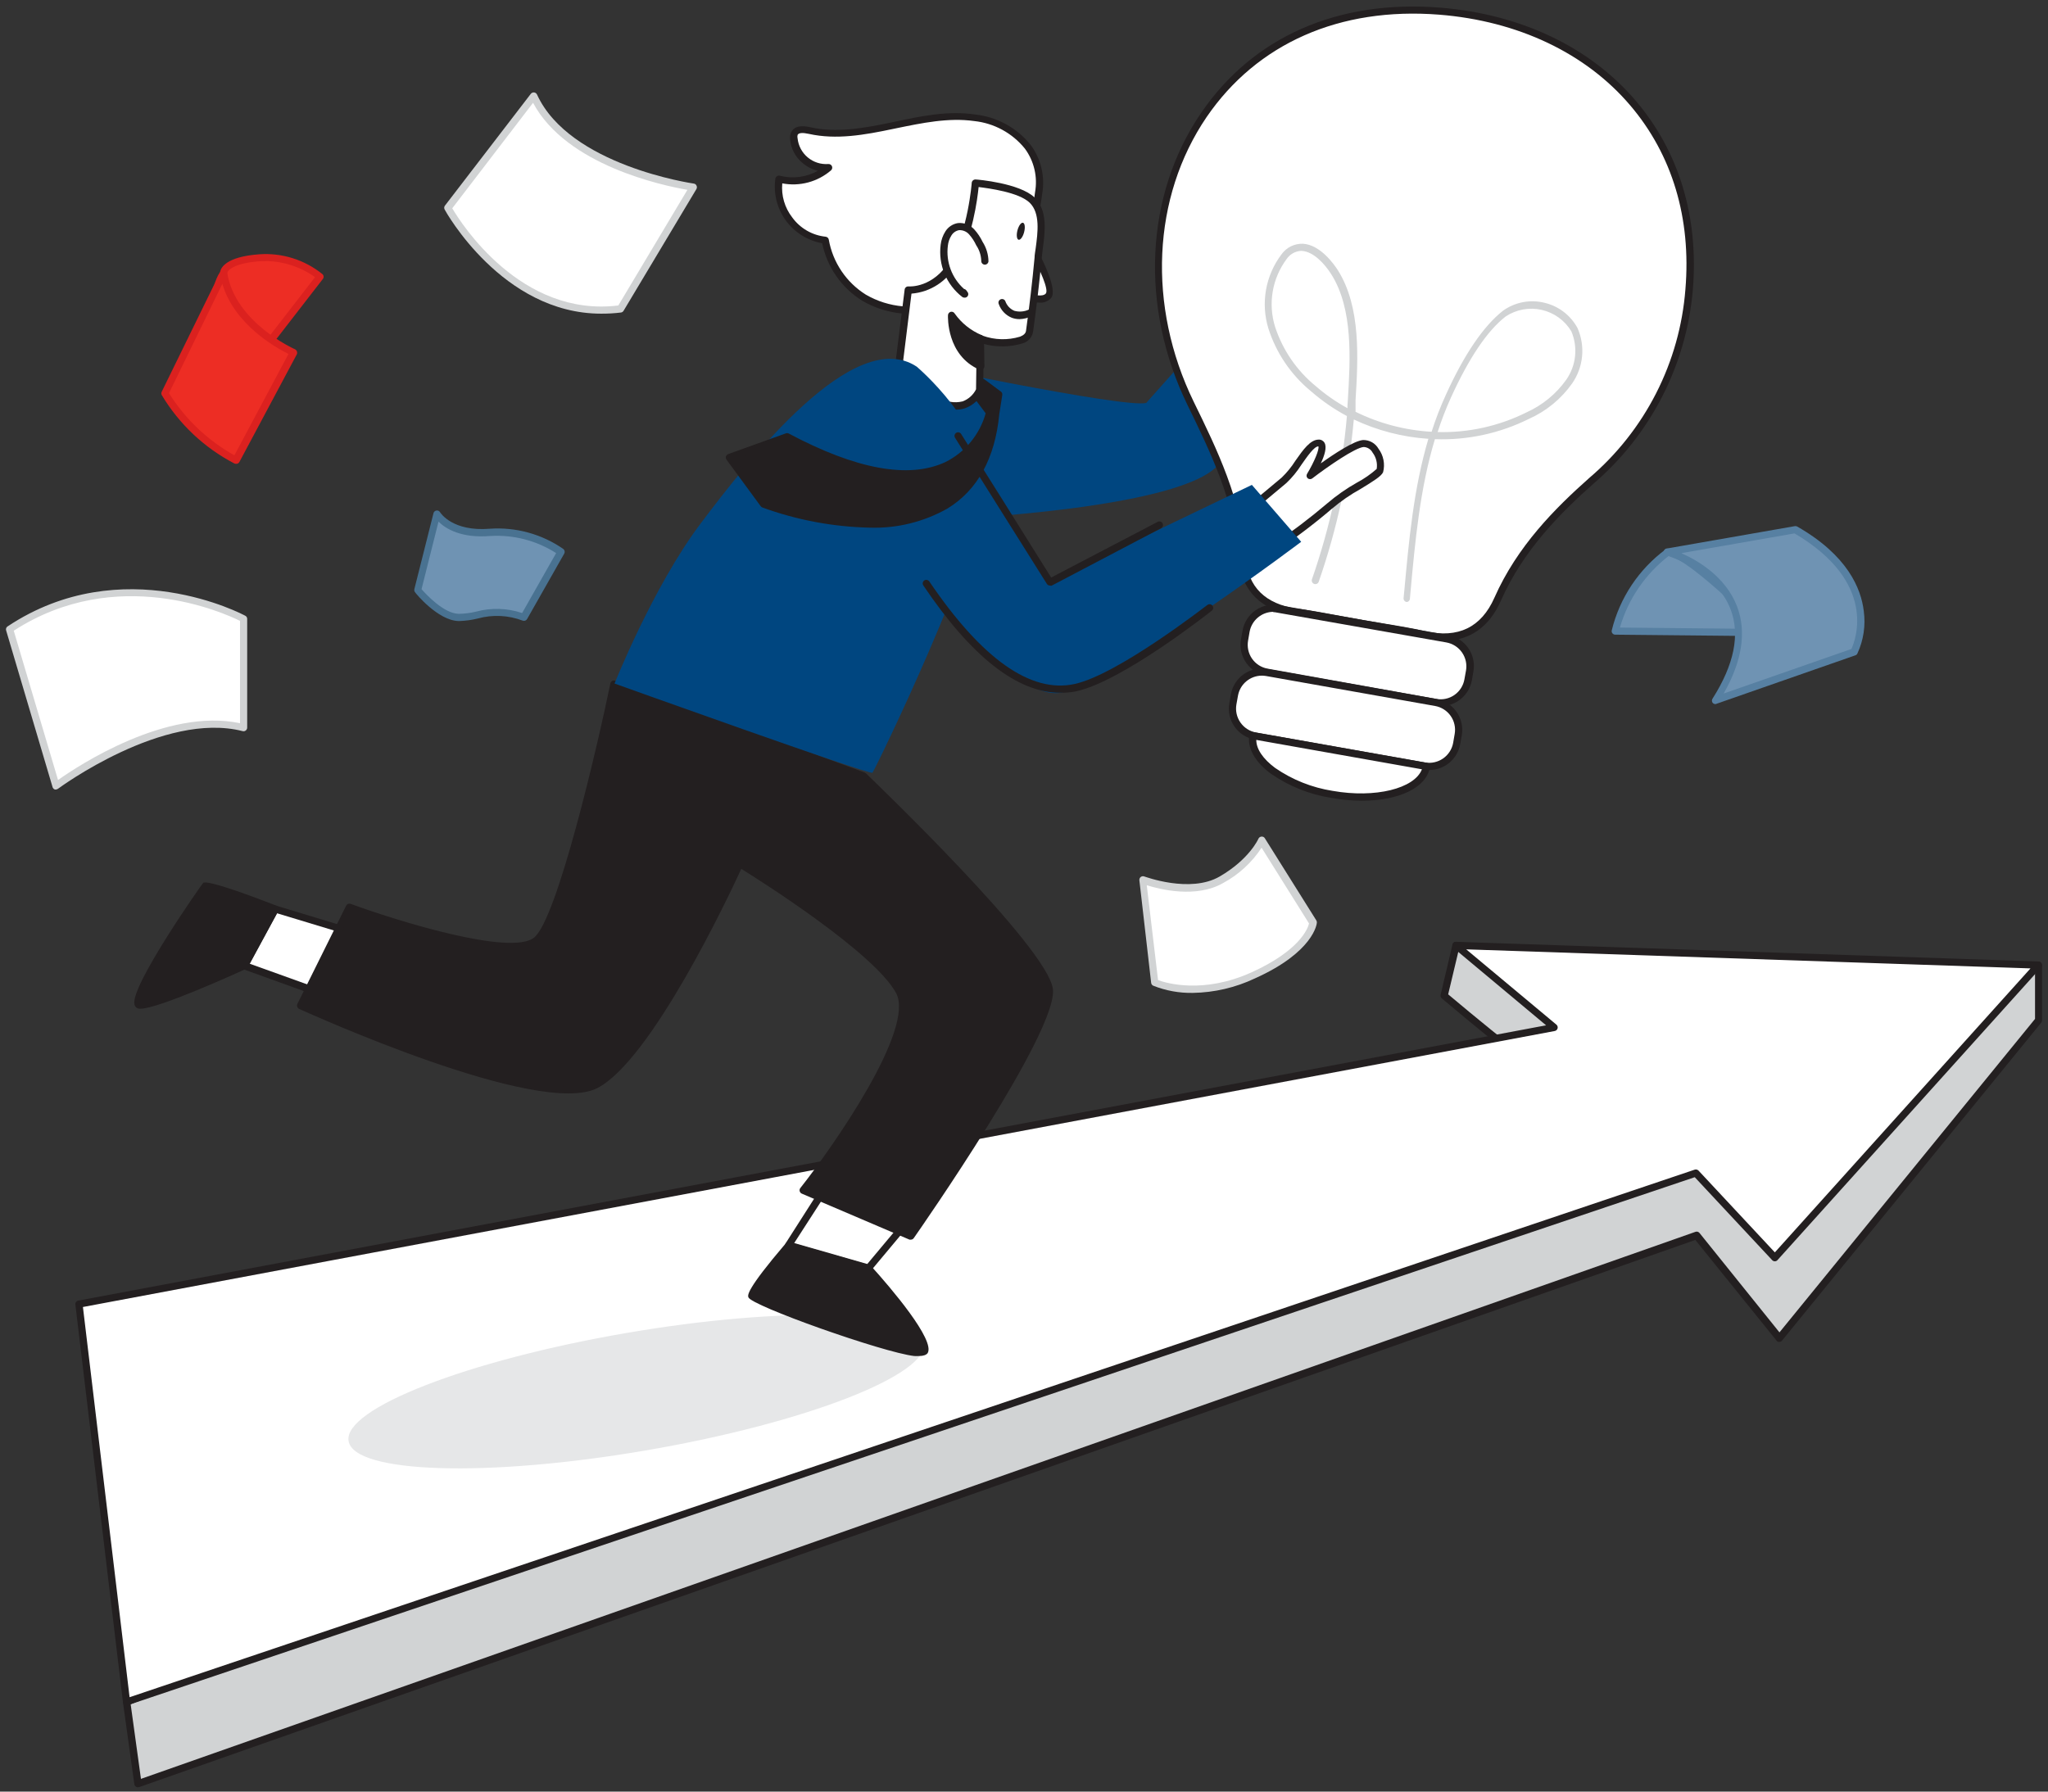 <svg width="160" height="140" viewBox="0 0 160 140" fill="none" xmlns="http://www.w3.org/2000/svg">
<rect x="0" y="0" width="160" height="140" fill="#333333" stroke="none"/>
<g clip-path="url(#clip0_238_6690)">
<path d="M159.255 75.398V79.706L139.007 104.548L132.542 96.505L10.768 139.382L9.887 133.002L94.04 98.493C94.04 98.493 124.207 85.704 123.196 85.704C122.185 85.704 112.805 77.808 112.805 77.808L113.732 73.876L146.117 78.813L159.255 75.398Z" fill="#D1D3D4"/>
<path d="M10.77 139.663C10.719 139.664 10.668 139.65 10.624 139.624C10.589 139.602 10.559 139.572 10.536 139.537C10.514 139.502 10.5 139.463 10.495 139.421L9.607 133.035C9.6 132.974 9.613 132.911 9.645 132.857C9.676 132.804 9.724 132.762 9.782 132.738L93.952 98.235C104.432 93.792 119.873 87.159 122.63 85.76C120.569 84.637 114.604 79.672 112.644 78.021C112.603 77.987 112.573 77.944 112.556 77.894C112.539 77.844 112.537 77.791 112.548 77.74L113.475 73.808C113.491 73.74 113.533 73.68 113.591 73.64C113.649 73.601 113.72 73.585 113.79 73.595L146.125 78.526L159.183 75.156C159.225 75.146 159.269 75.145 159.311 75.155C159.353 75.164 159.392 75.182 159.426 75.209C159.46 75.235 159.488 75.269 159.507 75.307C159.526 75.346 159.536 75.388 159.537 75.431V79.739C159.536 79.804 159.512 79.866 159.47 79.913L139.222 104.756C139.197 104.789 139.165 104.816 139.128 104.835C139.091 104.853 139.05 104.863 139.008 104.862C138.965 104.868 138.922 104.861 138.883 104.842C138.844 104.823 138.811 104.793 138.789 104.756L132.448 96.892L10.866 139.652C10.835 139.661 10.802 139.665 10.77 139.663ZM10.208 133.176L11.012 139.006L132.459 96.258C132.515 96.238 132.575 96.236 132.631 96.252C132.687 96.268 132.737 96.302 132.774 96.348L139.02 104.115L158.987 79.621V75.774L146.22 79.082C146.183 79.091 146.145 79.091 146.108 79.082L113.975 74.185L113.138 77.701C117.553 81.413 122.552 85.356 123.22 85.423C123.288 85.425 123.353 85.448 123.407 85.489C123.461 85.531 123.5 85.588 123.518 85.654C123.579 85.979 123.608 86.114 108.791 92.506C101.568 95.618 94.244 98.724 94.188 98.752L10.208 133.176Z" fill="#231F20"/>
<path d="M27.957 72.989L21.498 71.028L19.105 75.46L25.132 77.633L27.957 72.989Z" fill="white"/>
<path d="M25.13 77.914H25.035L19.008 75.74C18.97 75.728 18.934 75.707 18.905 75.678C18.876 75.65 18.854 75.616 18.84 75.578C18.824 75.541 18.816 75.502 18.816 75.463C18.816 75.423 18.824 75.384 18.84 75.347L21.249 70.905C21.279 70.848 21.328 70.803 21.388 70.778C21.447 70.754 21.513 70.751 21.575 70.77L28.04 72.73C28.079 72.745 28.116 72.767 28.147 72.796C28.177 72.825 28.202 72.86 28.219 72.898C28.237 72.937 28.247 72.979 28.247 73.022C28.247 73.065 28.237 73.107 28.219 73.146L25.411 77.791C25.381 77.836 25.338 77.871 25.288 77.893C25.239 77.915 25.184 77.922 25.13 77.914ZM19.514 75.308L25.023 77.291L27.54 73.151L21.642 71.365L19.514 75.308Z" fill="#231F20"/>
<path d="M6.168 101.908L121.426 80.29L113.748 73.876L159.254 75.415L138.664 98.28L132.485 91.664L9.886 133.002L6.168 101.908Z" fill="white"/>
<path d="M9.888 133.283C9.835 133.281 9.782 133.266 9.737 133.238C9.702 133.215 9.673 133.185 9.65 133.15C9.628 133.116 9.614 133.076 9.608 133.035L5.889 101.942C5.88 101.871 5.897 101.8 5.939 101.742C5.981 101.685 6.044 101.645 6.114 101.633L120.788 80.121L113.571 74.089C113.526 74.052 113.494 74.002 113.478 73.945C113.463 73.889 113.466 73.829 113.487 73.775C113.505 73.718 113.543 73.669 113.593 73.637C113.643 73.604 113.702 73.589 113.762 73.595L159.256 75.134C159.31 75.134 159.363 75.15 159.408 75.18C159.453 75.21 159.488 75.253 159.509 75.302C159.529 75.352 159.535 75.406 159.526 75.458C159.517 75.511 159.494 75.56 159.458 75.6L138.868 98.465C138.842 98.495 138.811 98.52 138.775 98.536C138.739 98.553 138.7 98.561 138.66 98.561C138.621 98.561 138.582 98.554 138.547 98.538C138.511 98.523 138.479 98.5 138.452 98.471L132.403 91.989L9.978 133.249C9.951 133.266 9.92 133.277 9.888 133.283ZM6.479 102.133L10.124 132.625L132.398 91.4C132.449 91.383 132.504 91.381 132.557 91.394C132.609 91.407 132.657 91.434 132.695 91.472L138.66 97.864L158.633 75.673L114.548 74.185L121.597 80.071C121.637 80.105 121.667 80.15 121.683 80.201C121.699 80.252 121.7 80.306 121.687 80.357C121.673 80.409 121.646 80.456 121.607 80.492C121.568 80.529 121.52 80.554 121.468 80.565L6.479 102.133Z" fill="#231F20"/>
<path d="M50.511 113.331C62.932 111.197 72.649 107.414 72.214 104.883C71.779 102.352 61.357 102.03 48.936 104.164C36.515 106.299 26.798 110.081 27.233 112.612C27.668 115.144 38.09 115.465 50.511 113.331Z" fill="#E6E7E8"/>
<path d="M64.841 92.281L61.605 97.308L67.857 99.1L72.232 93.859L64.841 92.281Z" fill="white"/>
<path d="M67.856 99.381C67.83 99.387 67.803 99.387 67.777 99.381L61.532 97.589C61.49 97.576 61.452 97.555 61.42 97.525C61.388 97.495 61.363 97.459 61.347 97.418C61.332 97.378 61.325 97.334 61.329 97.29C61.333 97.247 61.346 97.205 61.369 97.168L64.598 92.113C64.629 92.064 64.674 92.025 64.727 92.003C64.781 91.981 64.84 91.976 64.896 91.989L72.293 93.568C72.341 93.578 72.385 93.601 72.421 93.633C72.457 93.666 72.485 93.707 72.501 93.753C72.515 93.799 72.518 93.847 72.509 93.894C72.5 93.941 72.48 93.985 72.45 94.022L68.069 99.263C68.045 99.298 68.013 99.326 67.976 99.347C67.939 99.367 67.898 99.379 67.856 99.381ZM62.048 97.134L67.755 98.774L71.72 94.034L64.98 92.59L62.048 97.134Z" fill="#231F20"/>
<path d="M61.606 97.303C61.606 97.303 58.59 100.819 58.736 101.234C58.882 101.65 71.654 106.475 72.215 105.542C72.777 104.61 67.84 99.078 67.84 99.078L61.606 97.303Z" fill="#231F20"/>
<path d="M71.808 105.963C71.679 105.971 71.55 105.971 71.421 105.963C68.978 105.683 58.688 102.032 58.469 101.375C58.413 101.212 58.272 100.813 61.395 97.151C61.429 97.11 61.474 97.079 61.525 97.064C61.577 97.049 61.631 97.05 61.682 97.067L67.927 98.858C67.978 98.876 68.024 98.904 68.062 98.943C69.59 100.628 73.089 104.733 72.471 105.739C72.364 105.879 72.134 105.963 71.808 105.963ZM59.031 101.144C60.379 102.032 71.174 105.812 72.027 105.379C72.201 104.964 70.236 102.189 67.697 99.347L61.699 97.623C60.715 98.722 59.823 99.9 59.031 101.144Z" fill="#231F20"/>
<path d="M67.511 60.593C67.511 60.593 81.609 74.072 82.002 77.263C82.395 80.453 71.162 96.589 71.162 96.589L62.737 92.989C62.737 92.989 72.195 81.009 70.246 77.442C68.297 73.876 57.783 67.467 57.783 67.467C57.783 67.467 51.015 82.43 46.55 84.75C42.085 87.069 23.488 78.571 23.488 78.571L27.308 70.871C27.308 70.871 39.625 75.403 41.939 73.443C44.253 71.483 47.971 53.437 47.971 53.437L67.511 60.593Z" fill="#231F20"/>
<path d="M71.164 96.87C71.129 96.875 71.093 96.875 71.057 96.87L62.632 93.27C62.593 93.252 62.559 93.225 62.532 93.192C62.505 93.159 62.485 93.12 62.475 93.079C62.464 93.037 62.462 92.994 62.471 92.952C62.48 92.91 62.498 92.871 62.526 92.837C65.126 89.546 71.512 80.391 70.007 77.599C68.288 74.454 59.566 68.922 57.914 67.894C56.92 70.051 50.894 82.834 46.681 85.019C42.16 87.372 24.136 79.172 23.372 78.841C23.338 78.825 23.308 78.802 23.283 78.774C23.258 78.746 23.238 78.713 23.226 78.678C23.211 78.644 23.203 78.608 23.203 78.571C23.203 78.534 23.211 78.498 23.226 78.464L27.046 70.764C27.078 70.704 27.131 70.657 27.195 70.632C27.259 70.607 27.329 70.606 27.394 70.629C30.764 71.87 39.952 74.769 41.75 73.246C43.547 71.724 46.659 58.391 47.687 53.397C47.695 53.358 47.711 53.321 47.735 53.288C47.759 53.255 47.789 53.228 47.824 53.209C47.859 53.189 47.898 53.177 47.939 53.174C47.979 53.17 48.019 53.176 48.057 53.19L67.558 60.368C67.593 60.383 67.625 60.404 67.653 60.429C68.215 60.991 81.83 73.999 82.257 77.279C82.683 80.559 71.855 96.084 71.394 96.741C71.369 96.779 71.335 96.811 71.295 96.834C71.255 96.857 71.21 96.869 71.164 96.87ZM63.211 92.876L71.074 96.246C74.27 91.647 82.049 79.812 81.746 77.307C81.442 74.802 72.237 65.512 67.378 60.839L48.237 53.791C47.709 56.301 44.395 71.764 42.177 73.64C39.958 75.516 29.556 71.955 27.506 71.202L23.923 78.419C26.197 79.436 42.457 86.586 46.479 84.508C50.798 82.261 57.51 67.506 57.577 67.355C57.594 67.318 57.618 67.286 57.648 67.26C57.678 67.234 57.713 67.214 57.751 67.203C57.787 67.188 57.825 67.18 57.864 67.18C57.902 67.18 57.941 67.188 57.976 67.203C58.409 67.467 68.575 73.701 70.54 77.313C72.388 80.717 64.677 90.978 63.211 92.876Z" fill="#231F20"/>
<path d="M98.641 26.393C99.638 25.692 100.71 25.105 101.837 24.641C103.134 24.219 104.774 23.927 104.404 23.377C104.033 22.826 100.961 23.624 100.961 23.624C100.961 23.624 102.752 20.872 103.769 20.327C104.786 19.782 106.218 19.827 105.51 19.305C104.802 18.783 102.646 18.698 101.893 19.086C101.14 19.473 96.838 24.197 96.613 24.45C96.389 24.703 98.641 26.393 98.641 26.393Z" fill="white"/>
<path d="M98.641 26.674C98.581 26.672 98.522 26.653 98.473 26.618C97.074 25.567 96.344 24.849 96.288 24.534C96.282 24.486 96.286 24.437 96.299 24.391C96.313 24.345 96.336 24.302 96.367 24.264C96.406 24.219 100.86 19.277 101.736 18.839C102.612 18.401 104.825 18.479 105.64 19.08C105.729 19.142 105.988 19.339 105.937 19.642C105.887 19.945 105.533 20.052 105.005 20.203C104.617 20.297 104.24 20.433 103.882 20.608C103.264 20.945 102.23 22.293 101.59 23.214C102.786 22.944 104.28 22.737 104.623 23.253C104.675 23.319 104.71 23.396 104.726 23.478C104.742 23.56 104.737 23.645 104.713 23.725C104.561 24.141 103.915 24.349 102.786 24.674C102.5 24.753 102.225 24.843 101.927 24.933C100.827 25.377 99.779 25.942 98.804 26.618C98.758 26.654 98.7 26.674 98.641 26.674ZM96.906 24.528C97.44 25.084 98.023 25.591 98.647 26.045C99.613 25.367 100.653 24.802 101.747 24.36C102.034 24.264 102.309 24.18 102.629 24.096C103.191 23.927 104.084 23.675 104.179 23.489C103.966 23.332 102.494 23.489 101.034 23.877C100.979 23.892 100.92 23.89 100.866 23.872C100.812 23.853 100.764 23.817 100.731 23.771C100.697 23.724 100.678 23.669 100.677 23.611C100.676 23.554 100.693 23.498 100.725 23.45C100.798 23.338 102.567 20.642 103.623 20.08C104.023 19.88 104.446 19.727 104.881 19.625L105.291 19.507C104.252 19.064 103.09 19.005 102.011 19.339C101.382 19.659 97.625 23.725 96.906 24.528Z" fill="#231F20"/>
<path d="M70.277 28.218C70.277 28.218 87.863 31.92 89.548 31.487L96.175 24.04L100.073 26.578C100.073 26.578 98.046 32.712 95.243 36.25C92.44 39.788 74.052 40.575 74.052 40.575L70.277 28.218Z" fill="#004680"/>
<path d="M70.529 24.219C69.463 24.128 68.431 23.799 67.507 23.259C66.715 22.765 66.035 22.109 65.512 21.335C64.99 20.561 64.636 19.686 64.475 18.765C63.922 18.696 63.389 18.517 62.907 18.239C62.425 17.961 62.002 17.59 61.665 17.147C61.328 16.704 61.082 16.198 60.943 15.659C60.803 15.12 60.772 14.559 60.852 14.008C61.519 14.182 62.218 14.193 62.89 14.038C63.562 13.884 64.186 13.569 64.71 13.121C64.056 13.17 63.408 12.963 62.903 12.544C62.398 12.125 62.076 11.526 62.003 10.874C61.984 10.727 62.005 10.578 62.065 10.442C62.273 10.054 62.84 10.127 63.267 10.223C65.384 10.689 67.586 10.284 69.709 9.841C71.832 9.397 74 8.903 76.146 9.2C79.224 9.633 81.639 11.84 81.145 15.087C81.014 16.202 80.743 17.297 80.336 18.344C80.127 18.694 79.848 18.996 79.516 19.232C77.797 20.664 76.59 22.77 74.461 23.725C73.212 24.216 71.861 24.386 70.529 24.219Z" fill="white"/>
<path d="M71.45 24.545C71.135 24.545 70.821 24.545 70.501 24.5C69.393 24.402 68.321 24.061 67.361 23.5C66.562 23.003 65.873 22.348 65.335 21.575C64.797 20.803 64.422 19.929 64.232 19.007C63.087 18.802 62.066 18.16 61.384 17.218C60.702 16.275 60.412 15.104 60.576 13.952C60.583 13.914 60.598 13.878 60.621 13.846C60.643 13.814 60.672 13.787 60.705 13.767C60.738 13.745 60.775 13.73 60.814 13.725C60.852 13.719 60.892 13.722 60.93 13.733C61.933 13.99 62.997 13.851 63.901 13.346C63.464 13.245 63.058 13.04 62.716 12.75C62.432 12.52 62.199 12.236 62.028 11.914C61.857 11.591 61.753 11.238 61.722 10.874C61.702 10.682 61.734 10.488 61.817 10.313C62.149 9.689 63.002 9.875 63.328 9.948C65.35 10.397 67.473 10.021 69.652 9.566L69.916 9.509C71.961 9.077 74.073 8.628 76.184 8.948C77.888 9.134 79.447 9.988 80.52 11.324C80.923 11.867 81.21 12.488 81.365 13.146C81.519 13.805 81.538 14.488 81.419 15.154C81.287 16.297 81.008 17.419 80.588 18.49C80.378 18.855 80.093 19.171 79.751 19.417L79.695 19.462C79.098 19.988 78.535 20.55 78.01 21.147C77.027 22.22 76.01 23.332 74.64 23.955C73.629 24.372 72.543 24.572 71.45 24.545ZM70.557 23.939C71.848 24.088 73.156 23.908 74.359 23.416C75.651 22.855 76.606 21.827 77.572 20.754C78.121 20.127 78.71 19.536 79.335 18.985L79.392 18.94C79.67 18.742 79.905 18.49 80.082 18.198C80.471 17.176 80.733 16.111 80.863 15.025C80.969 14.433 80.954 13.825 80.817 13.239C80.681 12.653 80.427 12.101 80.071 11.616C79.585 11.013 78.984 10.512 78.303 10.142C77.623 9.772 76.876 9.54 76.106 9.459C74.095 9.178 72.034 9.611 70.034 10.021L69.765 10.077C67.518 10.549 65.339 10.936 63.205 10.464C62.693 10.352 62.401 10.374 62.312 10.543C62.289 10.633 62.289 10.728 62.312 10.818C62.374 11.396 62.658 11.928 63.104 12.3C63.551 12.673 64.124 12.859 64.704 12.818C64.764 12.812 64.825 12.825 64.877 12.855C64.929 12.886 64.971 12.931 64.996 12.986C65.02 13.041 65.025 13.102 65.012 13.161C64.999 13.219 64.968 13.272 64.923 13.312C64.406 13.757 63.795 14.08 63.135 14.256C62.476 14.432 61.785 14.457 61.115 14.329C61.027 15.28 61.304 16.23 61.89 16.985C62.194 17.406 62.583 17.758 63.032 18.018C63.481 18.279 63.98 18.441 64.496 18.496C64.558 18.501 64.616 18.527 64.662 18.568C64.707 18.61 64.738 18.665 64.749 18.726C64.904 19.605 65.242 20.441 65.74 21.181C66.238 21.922 66.886 22.549 67.642 23.023C68.53 23.539 69.522 23.851 70.545 23.939H70.557Z" fill="#231F20"/>
<path d="M80.718 19.49C80.718 19.49 82.375 22.54 81.931 23.107C81.488 23.675 80.207 23.158 80.207 23.158" fill="white"/>
<path d="M81.222 23.652C80.838 23.639 80.458 23.561 80.099 23.422C80.065 23.408 80.034 23.388 80.007 23.362C79.981 23.337 79.959 23.306 79.945 23.272C79.93 23.238 79.922 23.202 79.922 23.165C79.921 23.128 79.928 23.091 79.942 23.057C79.955 23.022 79.975 22.99 80 22.963C80.026 22.936 80.057 22.915 80.091 22.9C80.125 22.886 80.162 22.878 80.199 22.878C80.236 22.878 80.273 22.885 80.307 22.899C80.661 23.04 81.47 23.231 81.706 22.933C81.941 22.636 81.284 21.125 80.47 19.625C80.449 19.593 80.435 19.558 80.429 19.521C80.422 19.484 80.423 19.446 80.431 19.409C80.44 19.373 80.456 19.338 80.478 19.308C80.5 19.277 80.528 19.251 80.56 19.232C80.626 19.197 80.702 19.19 80.773 19.211C80.845 19.232 80.905 19.28 80.942 19.344C81.464 20.31 82.627 22.63 82.127 23.276C82.014 23.403 81.874 23.503 81.718 23.568C81.561 23.633 81.392 23.662 81.222 23.652Z" fill="#231F20"/>
<path d="M80.64 15.637C81.763 16.76 81.235 18.799 81.106 20.164C80.926 22.077 80.702 23.989 80.432 25.899C80.264 27.106 77.113 26.859 76.59 26.46L76.534 30.504C76.534 30.504 75.608 32.661 73.164 31.268C70.721 29.875 70.277 28.218 70.277 28.218L70.963 22.692C70.963 22.692 73.041 22.883 74.484 20.512C75.928 18.142 76.203 14.334 76.203 14.334C76.203 14.334 79.534 14.57 80.64 15.637Z" fill="white"/>
<path d="M74.691 32.01C74.094 31.993 73.512 31.817 73.006 31.499C70.496 30.067 70.001 28.337 69.985 28.264C69.979 28.226 69.979 28.189 69.985 28.151L70.675 22.63C70.679 22.594 70.69 22.559 70.707 22.527C70.724 22.495 70.747 22.466 70.776 22.443C70.804 22.42 70.836 22.403 70.871 22.393C70.906 22.382 70.943 22.379 70.979 22.383C71.057 22.383 72.905 22.523 74.231 20.338C75.624 18.058 75.916 14.323 75.916 14.284C75.923 14.21 75.959 14.142 76.015 14.093C76.072 14.045 76.145 14.021 76.219 14.025C76.359 14.025 79.668 14.312 80.825 15.435C81.864 16.446 81.645 18.114 81.465 19.457C81.431 19.715 81.403 19.962 81.381 20.192C81.201 22.091 80.976 24.023 80.707 25.938C80.668 26.147 80.571 26.341 80.428 26.499C80.286 26.657 80.102 26.772 79.898 26.831C78.909 27.132 77.856 27.148 76.859 26.876L76.809 30.499C76.817 30.534 76.817 30.571 76.809 30.606C76.53 31.205 76.025 31.669 75.405 31.898C75.175 31.974 74.934 32.012 74.691 32.01ZM70.563 28.163C70.659 28.432 71.237 29.847 73.31 31.016C73.583 31.205 73.894 31.334 74.221 31.394C74.549 31.454 74.885 31.444 75.208 31.364C75.662 31.194 76.035 30.859 76.253 30.426L76.309 26.449C76.309 26.397 76.323 26.345 76.351 26.3C76.379 26.256 76.419 26.22 76.466 26.197C76.514 26.174 76.567 26.166 76.62 26.172C76.672 26.177 76.722 26.198 76.764 26.23C77.706 26.57 78.732 26.598 79.69 26.309C79.977 26.197 80.128 26.045 80.156 25.86C80.42 23.956 80.65 22.029 80.825 20.136C80.825 19.906 80.881 19.648 80.915 19.384C81.077 18.165 81.28 16.654 80.443 15.84C79.6 15.025 77.264 14.716 76.455 14.615C76.359 15.559 75.972 18.586 74.725 20.631C74.382 21.282 73.879 21.835 73.264 22.239C72.65 22.644 71.943 22.887 71.209 22.945L70.563 28.163Z" fill="#231F20"/>
<path d="M80.508 24.466C80.508 24.466 78.947 25.253 78.262 23.646L80.508 24.466Z" fill="white"/>
<path d="M79.661 24.938C79.452 24.94 79.245 24.904 79.049 24.832C78.811 24.735 78.598 24.589 78.421 24.403C78.245 24.217 78.11 23.995 78.026 23.753C78.012 23.72 78.004 23.683 78.004 23.646C78.004 23.609 78.011 23.573 78.025 23.539C78.039 23.505 78.06 23.474 78.086 23.448C78.113 23.422 78.144 23.402 78.178 23.388C78.212 23.374 78.248 23.366 78.285 23.366C78.322 23.366 78.359 23.373 78.393 23.387C78.427 23.401 78.458 23.422 78.484 23.448C78.509 23.474 78.53 23.506 78.543 23.54C78.602 23.706 78.695 23.859 78.815 23.987C78.936 24.116 79.083 24.218 79.245 24.287C79.619 24.39 80.016 24.358 80.369 24.197C80.435 24.164 80.512 24.158 80.582 24.181C80.653 24.204 80.711 24.255 80.745 24.321C80.778 24.387 80.784 24.464 80.761 24.534C80.738 24.605 80.688 24.663 80.621 24.697C80.321 24.843 79.994 24.925 79.661 24.938Z" fill="#231F20"/>
<path d="M76.931 20.4C76.918 19.917 76.773 19.447 76.51 19.041C76.35 18.701 76.14 18.386 75.887 18.108C75.76 17.971 75.604 17.863 75.43 17.793C75.256 17.723 75.068 17.692 74.881 17.704C74.715 17.735 74.557 17.801 74.419 17.898C74.28 17.994 74.164 18.12 74.078 18.266C73.902 18.546 73.793 18.863 73.758 19.192C73.663 19.911 73.76 20.642 74.038 21.312C74.316 21.982 74.766 22.566 75.342 23.006L75.246 22.883" fill="white"/>
<path d="M75.343 23.259C75.281 23.26 75.222 23.24 75.174 23.203C74.563 22.728 74.086 22.103 73.79 21.387C73.495 20.672 73.391 19.892 73.489 19.125C73.532 18.753 73.659 18.396 73.86 18.08C73.969 17.906 74.115 17.757 74.288 17.645C74.46 17.532 74.656 17.458 74.859 17.429C75.089 17.411 75.32 17.445 75.535 17.529C75.75 17.613 75.943 17.744 76.101 17.912C76.371 18.208 76.597 18.543 76.769 18.906C77.058 19.36 77.216 19.885 77.224 20.422C77.217 20.495 77.182 20.563 77.127 20.611C77.071 20.659 77 20.684 76.926 20.681C76.889 20.679 76.853 20.669 76.82 20.653C76.787 20.637 76.757 20.614 76.733 20.587C76.708 20.559 76.689 20.527 76.677 20.492C76.665 20.457 76.66 20.42 76.662 20.383C76.647 19.95 76.511 19.529 76.269 19.17C76.125 18.858 75.936 18.568 75.707 18.311C75.611 18.202 75.491 18.117 75.357 18.061C75.222 18.004 75.078 17.978 74.932 17.985C74.809 18.006 74.691 18.054 74.588 18.125C74.484 18.196 74.397 18.288 74.332 18.395C74.177 18.639 74.081 18.916 74.051 19.204C73.973 19.825 74.047 20.456 74.266 21.043C74.485 21.63 74.843 22.155 75.309 22.574C75.377 22.585 75.439 22.621 75.483 22.675L75.578 22.804C75.623 22.854 75.648 22.919 75.648 22.986C75.648 23.054 75.623 23.119 75.578 23.169C75.549 23.201 75.512 23.226 75.471 23.241C75.43 23.257 75.386 23.263 75.343 23.259Z" fill="#231F20"/>
<path d="M76.588 26.449C75.678 26.068 74.898 25.432 74.341 24.618C74.341 24.618 74.201 27.55 76.627 28.606L76.588 26.449Z" fill="#231F20"/>
<path d="M76.627 28.887C76.591 28.895 76.552 28.895 76.515 28.887C73.943 27.763 74.055 24.753 74.061 24.629C74.064 24.567 74.087 24.509 74.126 24.461C74.166 24.413 74.22 24.38 74.28 24.365C74.34 24.352 74.402 24.358 74.458 24.384C74.514 24.409 74.559 24.452 74.589 24.506C75.121 25.255 75.852 25.838 76.701 26.191C76.751 26.211 76.794 26.246 76.825 26.291C76.856 26.336 76.873 26.389 76.875 26.443L76.908 28.606C76.91 28.653 76.9 28.699 76.879 28.741C76.857 28.782 76.824 28.817 76.785 28.842C76.739 28.873 76.683 28.889 76.627 28.887ZM74.69 25.517C74.761 26.047 74.945 26.555 75.23 27.008C75.515 27.46 75.894 27.846 76.341 28.14V26.629C75.732 26.354 75.172 25.98 74.684 25.522L74.69 25.517Z" fill="#231F20"/>
<path d="M80.01 18.138C80.105 17.772 80.065 17.444 79.921 17.407C79.777 17.37 79.583 17.636 79.488 18.003C79.393 18.369 79.433 18.696 79.577 18.734C79.722 18.771 79.915 18.504 80.01 18.138Z" fill="#231F20"/>
<path d="M71.618 28.651C71.618 28.651 76.993 33.178 76.937 37.885C76.881 42.591 68.355 60.194 68.159 60.385C67.962 60.576 48.012 53.414 48.012 53.414C48.012 53.414 51.017 45.86 54.712 40.94C58.554 35.834 66.726 25.41 71.618 28.651Z" fill="#004680"/>
<path d="M101.262 47.826C98.79 47.478 97.235 46.141 97.055 43.658C96.729 39.238 94.915 35.436 93.005 31.521C85.945 17.024 94.297 -0.561 112.456 0.877C124.767 1.854 132.956 10.666 131.957 22.635C131.483 28.423 128.744 33.79 124.335 37.57C121.313 40.249 118.656 43.074 117.005 46.821C115.938 49.23 113.995 50.224 111.31 49.629C109.692 49.252 108.047 49.033 106.412 48.747C104.71 48.438 102.986 48.067 101.262 47.826Z" fill="white"/>
<path d="M112.801 50.067C112.279 50.064 111.759 49.999 111.251 49.876C110.128 49.623 109.004 49.432 107.881 49.253C107.376 49.168 106.876 49.09 106.376 49L104.758 48.702C103.601 48.489 102.411 48.264 101.237 48.101C98.552 47.725 96.968 46.158 96.788 43.675C96.463 39.216 94.587 35.368 92.772 31.645C89.043 24 89.447 15.261 93.828 8.836C97.878 2.888 104.5 -0.039 112.492 0.596C118.805 1.096 124.248 3.691 127.814 7.898C131.184 11.868 132.723 16.974 132.252 22.658C131.75 28.511 128.975 33.934 124.523 37.767C121.911 40.081 119.008 42.984 117.266 46.922C116.351 49 114.823 50.067 112.801 50.067ZM101.304 47.545C102.489 47.714 103.691 47.933 104.848 48.152L106.46 48.444C106.96 48.534 107.46 48.612 107.96 48.697C109.083 48.882 110.246 49.067 111.375 49.331C113.913 49.893 115.722 49.033 116.75 46.708C118.536 42.67 121.496 39.716 124.152 37.357C126.316 35.514 128.094 33.262 129.385 30.73C130.676 28.198 131.453 25.435 131.673 22.602C132.134 17.07 130.651 12.104 127.371 8.246C123.9 4.157 118.592 1.635 112.431 1.146C104.657 0.534 98.209 3.393 94.272 9.139C90.009 15.396 89.621 23.922 93.255 31.386C95.098 35.155 96.996 39.058 97.333 43.625C97.496 45.871 98.867 47.197 101.298 47.556L101.304 47.545Z" fill="#231F20"/>
<path d="M98.967 52.538L112.168 54.878C113.35 55.087 114.478 54.299 114.688 53.117L114.809 52.431C115.019 51.249 114.231 50.121 113.048 49.912L99.847 47.572C98.665 47.363 97.537 48.151 97.328 49.333L97.206 50.019C96.997 51.201 97.785 52.329 98.967 52.538Z" fill="white"/>
<path d="M112.577 55.178C112.432 55.178 112.287 55.167 112.144 55.144L98.94 52.802C98.622 52.747 98.318 52.63 98.046 52.456C97.774 52.283 97.539 52.056 97.356 51.791C96.984 51.258 96.838 50.6 96.951 49.96L97.075 49.275C97.189 48.635 97.552 48.066 98.085 47.693C98.618 47.32 99.276 47.174 99.917 47.287L113.122 49.623C113.762 49.737 114.331 50.1 114.704 50.633C115.076 51.166 115.223 51.825 115.11 52.465L114.992 53.156C114.888 53.722 114.59 54.234 114.149 54.603C113.708 54.972 113.152 55.176 112.577 55.178ZM99.484 47.809C99.041 47.811 98.612 47.968 98.273 48.254C97.933 48.539 97.704 48.934 97.625 49.37L97.507 50.056C97.463 50.301 97.468 50.552 97.521 50.795C97.574 51.038 97.674 51.269 97.817 51.473C97.96 51.677 98.141 51.851 98.351 51.985C98.561 52.118 98.796 52.209 99.041 52.252L112.217 54.616C112.462 54.66 112.713 54.655 112.955 54.601C113.198 54.548 113.427 54.447 113.631 54.304C113.834 54.162 114.008 53.981 114.141 53.771C114.274 53.562 114.365 53.328 114.408 53.083L114.531 52.398C114.618 51.903 114.505 51.395 114.218 50.983C113.931 50.572 113.492 50.291 112.998 50.202L99.793 47.876C99.683 47.85 99.57 47.835 99.456 47.831L99.484 47.809Z" fill="#231F20"/>
<path d="M98.092 57.509L111.293 59.849C112.475 60.058 113.603 59.27 113.813 58.088L113.934 57.402C114.144 56.22 113.356 55.092 112.173 54.882L98.972 52.543C97.79 52.333 96.662 53.122 96.453 54.304L96.331 54.989C96.122 56.172 96.91 57.3 98.092 57.509Z" fill="white"/>
<path d="M111.663 60.171C111.52 60.172 111.377 60.159 111.237 60.132L98.032 57.795C97.391 57.68 96.822 57.317 96.448 56.785C96.262 56.521 96.13 56.222 96.061 55.907C95.991 55.592 95.985 55.266 96.044 54.948L96.162 54.263C96.218 53.945 96.336 53.642 96.51 53.37C96.683 53.098 96.909 52.863 97.173 52.678C97.438 52.494 97.736 52.363 98.051 52.294C98.366 52.224 98.692 52.218 99.009 52.274L112.214 54.617C112.855 54.731 113.424 55.096 113.796 55.63C114.169 56.163 114.315 56.823 114.202 57.464L114.079 58.149C113.976 58.716 113.678 59.228 113.237 59.598C112.796 59.967 112.239 60.17 111.663 60.171ZM98.577 52.797C98.133 52.799 97.704 52.956 97.365 53.242C97.025 53.527 96.796 53.922 96.718 54.358L96.594 55.049C96.509 55.543 96.623 56.05 96.91 56.46C97.197 56.87 97.635 57.151 98.127 57.239L111.332 59.582C111.826 59.667 112.334 59.553 112.745 59.266C113.156 58.979 113.438 58.542 113.528 58.048L113.646 57.358C113.69 57.113 113.685 56.862 113.631 56.62C113.578 56.377 113.477 56.147 113.334 55.944C113.192 55.74 113.011 55.567 112.801 55.434C112.591 55.3 112.357 55.21 112.113 55.167L98.908 52.825C98.799 52.807 98.688 52.798 98.577 52.797Z" fill="#231F20"/>
<path d="M97.906 57.486C97.575 59.357 100.338 61.418 104.084 62.075C107.83 62.732 111.133 61.761 111.464 59.885L97.906 57.486Z" fill="white"/>
<path d="M106.398 62.57C105.601 62.566 104.806 62.493 104.022 62.351C102.321 62.086 100.702 61.439 99.287 60.458C98.029 59.526 97.434 58.453 97.602 57.436C97.616 57.363 97.658 57.299 97.719 57.257C97.78 57.215 97.855 57.198 97.928 57.212L111.492 59.61C111.564 59.626 111.628 59.668 111.672 59.728C111.693 59.758 111.707 59.791 111.715 59.827C111.723 59.863 111.723 59.9 111.717 59.935C111.453 61.564 109.268 62.57 106.398 62.57ZM98.147 57.818C98.147 58.531 98.669 59.301 99.619 60.008C100.963 60.935 102.499 61.547 104.112 61.8C107.443 62.39 110.509 61.62 111.088 60.115L98.147 57.818Z" fill="#231F20"/>
<path d="M109.913 46.753C110.407 41.406 110.851 35.885 113.103 30.937C114.08 28.791 115.586 25.994 117.462 24.5C119.102 23.197 122.084 23.86 123.016 25.758C123.294 26.411 123.403 27.123 123.333 27.829C123.262 28.535 123.014 29.212 122.612 29.797C121.787 30.959 120.669 31.881 119.371 32.47C116.663 33.78 113.634 34.277 110.65 33.901C107.665 33.526 104.854 32.293 102.555 30.353C101.04 29.107 99.915 27.452 99.314 25.584C99.026 24.651 98.963 23.662 99.131 22.699C99.299 21.736 99.693 20.827 100.28 20.046C101.651 18.361 103.369 19.906 104.212 21.265C106.06 24.186 105.723 28.381 105.526 31.673C105.2 36.338 104.256 40.938 102.718 45.355" fill="white"/>
<path d="M109.912 47.045C109.838 47.038 109.77 47.003 109.722 46.946C109.673 46.889 109.649 46.816 109.654 46.742L109.704 46.237C110.069 42.255 110.44 38.16 111.592 34.29C109.572 34.157 107.596 33.644 105.767 32.779C105.371 37.1 104.451 41.357 103.026 45.456C103.002 45.526 102.951 45.583 102.885 45.616C102.819 45.648 102.742 45.653 102.672 45.63C102.603 45.606 102.545 45.555 102.511 45.489C102.478 45.423 102.471 45.347 102.493 45.276C103.93 41.151 104.849 36.862 105.228 32.51C104.221 31.973 103.279 31.323 102.42 30.572C100.863 29.294 99.708 27.593 99.095 25.674C98.794 24.698 98.729 23.663 98.906 22.657C99.083 21.65 99.496 20.7 100.111 19.884C100.3 19.615 100.553 19.397 100.847 19.251C101.142 19.105 101.468 19.035 101.796 19.047C103.161 19.131 104.228 20.659 104.526 21.125C106.34 24.006 106.099 28.044 105.902 31.285V31.701C105.902 31.858 105.902 32.021 105.902 32.178C107.757 33.093 109.779 33.624 111.844 33.74C112.159 32.748 112.534 31.776 112.968 30.83C114.389 27.702 115.883 25.5 117.405 24.293C117.871 23.954 118.406 23.723 118.972 23.614C119.538 23.505 120.121 23.522 120.679 23.664C121.222 23.794 121.732 24.037 122.174 24.378C122.616 24.718 122.982 25.149 123.246 25.641C123.551 26.337 123.672 27.099 123.599 27.855C123.525 28.611 123.258 29.336 122.825 29.96C121.971 31.169 120.807 32.126 119.455 32.729C117.175 33.864 114.648 34.411 112.103 34.318C110.934 38.177 110.558 42.288 110.193 46.287L110.148 46.793C110.144 46.855 110.118 46.915 110.075 46.961C110.032 47.007 109.974 47.037 109.912 47.045ZM112.316 33.762C114.717 33.825 117.097 33.299 119.247 32.229C120.501 31.666 121.581 30.778 122.375 29.657C122.751 29.112 122.984 28.482 123.052 27.825C123.119 27.167 123.02 26.503 122.763 25.893C122.51 25.471 122.174 25.105 121.776 24.816C121.377 24.528 120.925 24.323 120.445 24.214C119.965 24.106 119.468 24.095 118.984 24.184C118.5 24.273 118.039 24.459 117.629 24.731C116.18 25.854 114.742 28.016 113.355 31.066C112.957 31.944 112.61 32.844 112.316 33.762ZM101.645 19.603C101.421 19.615 101.204 19.679 101.009 19.789C100.814 19.899 100.647 20.052 100.521 20.237C99.964 20.984 99.591 21.852 99.433 22.771C99.275 23.689 99.336 24.632 99.611 25.523C100.2 27.335 101.295 28.942 102.768 30.151C103.537 30.822 104.377 31.408 105.273 31.898C105.273 31.819 105.273 31.746 105.273 31.667L105.301 31.252C105.492 28.089 105.728 24.152 104.004 21.428C103.47 20.58 102.588 19.659 101.718 19.608L101.645 19.603Z" fill="#D1D3D4"/>
<path d="M97.332 40.013L100.314 37.519C101.258 36.744 102.174 34.61 103.027 34.621C103.881 34.632 102.353 37.16 102.353 37.16C102.353 37.16 105.527 34.728 106.521 34.655C107.515 34.582 108.054 36.25 107.807 36.767C107.56 37.283 104.875 38.547 103.875 39.541C102.518 40.697 101.096 41.775 99.618 42.771" fill="white"/>
<path d="M99.624 43.052C99.578 43.051 99.533 43.04 99.493 43.018C99.453 42.997 99.419 42.966 99.393 42.928C99.352 42.867 99.337 42.792 99.35 42.719C99.364 42.647 99.406 42.583 99.466 42.541C100.928 41.554 102.335 40.487 103.679 39.345C104.402 38.725 105.185 38.177 106.015 37.71C106.568 37.416 107.085 37.058 107.554 36.643C107.589 36.42 107.579 36.192 107.524 35.973C107.469 35.754 107.37 35.548 107.234 35.368C107.167 35.24 107.067 35.132 106.945 35.056C106.823 34.978 106.682 34.935 106.538 34.93C105.875 34.975 103.729 36.458 102.527 37.379C102.477 37.42 102.413 37.442 102.348 37.442C102.282 37.442 102.219 37.42 102.168 37.379C102.119 37.336 102.087 37.276 102.077 37.211C102.068 37.147 102.082 37.08 102.117 37.025C102.679 36.093 103.089 35.093 102.999 34.88C102.662 34.88 102.112 35.694 101.668 36.323C101.337 36.845 100.942 37.324 100.494 37.75L97.517 40.238L97.152 39.811L100.135 37.317C100.544 36.921 100.904 36.478 101.208 35.997C101.803 35.149 102.365 34.352 103.022 34.352C103.115 34.347 103.207 34.369 103.289 34.415C103.37 34.461 103.437 34.528 103.482 34.61C103.673 34.947 103.482 35.599 103.185 36.211C104.229 35.464 105.791 34.436 106.493 34.385C106.736 34.38 106.976 34.44 107.187 34.559C107.399 34.679 107.574 34.854 107.695 35.065C107.889 35.324 108.022 35.624 108.084 35.942C108.146 36.26 108.136 36.588 108.054 36.901C107.908 37.216 107.324 37.581 106.302 38.205C105.503 38.645 104.751 39.165 104.055 39.755C102.688 40.922 101.255 42.009 99.764 43.012C99.721 43.037 99.673 43.051 99.624 43.052Z" fill="#231F20"/>
<path d="M73.926 32.616C74.089 32.818 82.02 45.472 82.02 45.472L97.802 37.89L101.655 42.338C101.655 42.338 88.355 52.37 83.188 54.055C78.021 55.74 66.063 37.233 66.22 35.194C66.378 33.155 71.646 29.797 73.926 32.616Z" fill="#004680"/>
<path d="M82.021 45.754C81.974 45.755 81.927 45.743 81.886 45.721C81.844 45.698 81.81 45.665 81.785 45.624L74.607 34.2C74.572 34.138 74.561 34.064 74.578 33.994C74.596 33.924 74.639 33.864 74.699 33.825C74.76 33.786 74.833 33.772 74.903 33.785C74.974 33.799 75.037 33.839 75.079 33.897C75.169 34.032 81.134 43.529 82.122 45.13L90.446 40.777C90.512 40.743 90.59 40.736 90.661 40.759C90.732 40.782 90.791 40.832 90.825 40.898C90.859 40.964 90.866 41.041 90.843 41.113C90.821 41.184 90.771 41.243 90.704 41.277L82.15 45.77C82.106 45.776 82.062 45.77 82.021 45.754Z" fill="#231F20"/>
<path d="M82.805 54.133C79.48 54.133 75.891 51.325 72.134 45.748C72.093 45.687 72.077 45.612 72.091 45.539C72.105 45.467 72.146 45.402 72.207 45.36C72.269 45.319 72.345 45.303 72.418 45.317C72.492 45.331 72.557 45.372 72.6 45.433C76.7 51.482 80.519 54.184 83.929 53.454C87.338 52.724 94.257 47.309 94.325 47.276C94.354 47.253 94.387 47.236 94.423 47.226C94.459 47.216 94.496 47.213 94.533 47.217C94.57 47.222 94.605 47.233 94.637 47.252C94.67 47.27 94.698 47.294 94.721 47.323C94.744 47.352 94.761 47.386 94.771 47.421C94.781 47.457 94.784 47.494 94.779 47.531C94.775 47.568 94.763 47.603 94.745 47.636C94.727 47.668 94.702 47.696 94.673 47.719C94.387 47.944 87.641 53.263 84.047 54.027C83.638 54.106 83.222 54.141 82.805 54.133Z" fill="#231F20"/>
<path d="M76.771 29.903L76.395 31.027L77.322 32.234C77.322 32.234 75.507 41.614 61.466 34.133L56.973 35.75L59.646 39.39C59.646 39.39 76.496 45.871 77.793 32.341L78.029 30.83L76.771 29.903Z" fill="#231F20"/>
<path d="M67.935 41.232C65.074 41.168 62.243 40.635 59.555 39.654C59.506 39.634 59.463 39.601 59.431 39.558L56.758 35.919C56.733 35.883 56.716 35.843 56.708 35.8C56.7 35.758 56.702 35.714 56.713 35.672C56.727 35.63 56.75 35.593 56.78 35.561C56.81 35.529 56.847 35.503 56.887 35.486L61.38 33.869C61.416 33.854 61.454 33.846 61.492 33.846C61.531 33.846 61.569 33.854 61.605 33.869C66.879 36.677 70.996 37.435 73.843 36.115C74.609 35.737 75.287 35.201 75.831 34.543C76.376 33.885 76.776 33.119 77.006 32.296L76.163 31.173C76.135 31.137 76.117 31.094 76.109 31.049C76.101 31.004 76.104 30.958 76.118 30.914L76.495 29.791C76.509 29.749 76.532 29.711 76.563 29.68C76.594 29.649 76.632 29.625 76.674 29.611C76.717 29.599 76.762 29.597 76.806 29.605C76.85 29.612 76.891 29.63 76.927 29.656L78.196 30.6C78.237 30.631 78.268 30.672 78.287 30.72C78.306 30.767 78.311 30.819 78.303 30.869L78.067 32.38C77.736 35.801 76.382 38.278 74.04 39.727C72.183 40.782 70.07 41.303 67.935 41.232ZM59.83 39.16C60.701 39.474 68.817 42.305 73.759 39.255C75.86 37.958 77.129 35.745 77.483 32.678C77.22 33.529 76.786 34.317 76.206 34.994C75.626 35.67 74.914 36.22 74.113 36.61C71.114 38.031 66.862 37.306 61.476 34.442L57.443 35.891L59.83 39.16ZM76.68 30.959L77.511 32.049V32.083L77.685 30.959L76.865 30.347L76.68 30.959Z" fill="#231F20"/>
<path d="M21.496 71.028C21.496 71.028 16.323 69.018 16.037 69.209C15.75 69.4 9.791 78.397 10.914 78.543C12.037 78.689 19.098 75.46 19.098 75.46L21.496 71.028Z" fill="#231F20"/>
<path d="M10.975 78.824H10.879C10.788 78.815 10.702 78.776 10.634 78.715C10.566 78.653 10.52 78.571 10.503 78.481C10.166 77.06 15.816 69.023 15.878 68.984C15.94 68.944 16.294 68.708 21.596 70.77C21.632 70.786 21.665 70.809 21.692 70.838C21.719 70.867 21.739 70.901 21.753 70.938C21.77 70.974 21.778 71.013 21.778 71.053C21.778 71.093 21.77 71.132 21.753 71.168L19.338 75.594C19.308 75.647 19.263 75.691 19.209 75.718C18.506 76.038 12.384 78.824 10.975 78.824ZM16.159 69.478C15.9 69.798 14.614 71.685 13.35 73.713C11.312 77.043 11.048 78.015 11.025 78.268C12.019 78.223 16.271 76.437 18.888 75.246L21.084 71.174C19.477 70.513 17.832 69.946 16.159 69.478Z" fill="#231F20"/>
<path d="M54.162 14.621C54.162 14.621 44.333 13.267 41.693 7.504L34.992 16.261C34.992 16.261 39.873 25.303 48.472 24.124L54.162 14.621Z" fill="white"/>
<path d="M46.964 24.511C39.23 24.511 34.792 16.48 34.748 16.39C34.719 16.344 34.703 16.292 34.703 16.238C34.703 16.184 34.719 16.132 34.748 16.086L41.471 7.33C41.501 7.292 41.541 7.262 41.586 7.244C41.631 7.225 41.681 7.218 41.729 7.223C41.777 7.23 41.823 7.248 41.862 7.276C41.901 7.305 41.933 7.343 41.954 7.386C44.492 12.941 54.102 14.328 54.198 14.345C54.244 14.35 54.287 14.366 54.325 14.393C54.362 14.419 54.392 14.455 54.411 14.497C54.433 14.538 54.445 14.585 54.445 14.632C54.445 14.679 54.433 14.725 54.411 14.767L48.716 24.287C48.695 24.323 48.665 24.354 48.63 24.377C48.595 24.4 48.556 24.416 48.514 24.421C47.999 24.484 47.482 24.514 46.964 24.511ZM35.332 16.277C36.023 17.457 40.696 24.809 48.306 23.871L53.704 14.834C51.822 14.508 44.251 12.93 41.645 8.032L35.332 16.277Z" fill="#D1D3D4"/>
<path d="M19.03 48.343C19.03 48.343 9.701 43.215 0.742 49.169L4.376 61.413C4.376 61.413 12.627 55.234 19.03 56.869V48.343Z" fill="white"/>
<path d="M4.377 61.694C4.347 61.699 4.317 61.699 4.287 61.694C4.244 61.679 4.206 61.655 4.175 61.623C4.143 61.59 4.12 61.551 4.107 61.508L0.479 49.264C0.46 49.207 0.46 49.144 0.481 49.087C0.501 49.03 0.54 48.982 0.591 48.95C9.578 42.973 19.07 48.062 19.165 48.118C19.21 48.141 19.247 48.176 19.273 48.218C19.298 48.261 19.312 48.31 19.311 48.36V56.863C19.311 56.906 19.3 56.948 19.28 56.986C19.261 57.024 19.233 57.057 19.199 57.082C19.166 57.109 19.127 57.128 19.084 57.137C19.042 57.146 18.999 57.144 18.958 57.133C12.779 55.549 4.624 61.57 4.545 61.626C4.497 61.664 4.438 61.688 4.377 61.694ZM1.074 49.286L4.534 60.952C6.118 59.829 13.004 55.291 18.75 56.515V48.517C17.542 47.916 9.129 44.069 1.074 49.286Z" fill="#D1D3D4"/>
<path d="M17.469 21.355C17.469 21.355 17.412 20.349 20.277 20.142C21.987 20.022 23.68 20.547 25.023 21.613L17.469 31.369C17.469 31.369 15.834 23.512 17.469 21.355Z" fill="#ED2D24"/>
<path d="M17.468 31.65H17.406C17.354 31.639 17.305 31.613 17.267 31.575C17.23 31.537 17.203 31.489 17.193 31.437C17.125 31.111 15.581 23.573 17.193 21.259C17.249 20.928 17.648 20.063 20.237 19.872C22.022 19.741 23.791 20.293 25.185 21.417C25.239 21.463 25.273 21.529 25.28 21.6C25.287 21.671 25.267 21.742 25.224 21.799L17.687 31.538C17.662 31.573 17.629 31.601 17.591 31.621C17.553 31.64 17.511 31.651 17.468 31.65ZM20.748 20.417C20.593 20.409 20.437 20.409 20.282 20.417C18.248 20.563 17.765 21.141 17.749 21.349C17.75 21.41 17.73 21.47 17.692 21.518C16.406 23.203 17.288 28.819 17.625 30.695L24.612 21.658C23.484 20.851 22.135 20.412 20.748 20.4V20.417Z" fill="#DB211F"/>
<path d="M17.468 21.355L12.879 30.735C14.216 32.952 16.135 34.761 18.428 35.964L22.921 27.539C22.921 27.539 18.097 25.45 17.468 21.355Z" fill="#ED2D24"/>
<path d="M18.431 36.244C18.384 36.244 18.338 36.232 18.297 36.211C15.953 34.987 13.993 33.138 12.635 30.869C12.616 30.829 12.605 30.785 12.605 30.74C12.605 30.695 12.616 30.651 12.635 30.611L17.224 21.231C17.249 21.177 17.291 21.133 17.344 21.105C17.397 21.077 17.457 21.066 17.516 21.074C17.576 21.082 17.631 21.11 17.674 21.152C17.716 21.195 17.744 21.25 17.752 21.31C18.353 25.202 22.992 27.269 23.043 27.291C23.077 27.307 23.109 27.33 23.135 27.358C23.161 27.386 23.181 27.419 23.194 27.454C23.222 27.527 23.222 27.607 23.194 27.679L18.701 36.104C18.674 36.151 18.634 36.189 18.587 36.214C18.539 36.239 18.485 36.249 18.431 36.244ZM13.202 30.723C14.469 32.748 16.227 34.419 18.313 35.582L22.537 27.657C21.554 27.174 18.302 25.354 17.37 22.18L13.202 30.723Z" fill="#DB211F"/>
<path d="M98.577 65.681C98.577 65.681 97.898 67.366 95.432 68.77C92.966 70.174 89.293 68.77 89.293 68.77L90.209 76.785C90.209 76.785 93.421 78.257 97.92 76.224C102.419 74.19 102.599 72.095 102.599 72.095L98.577 65.681Z" fill="white"/>
<path d="M93.186 77.588C92.129 77.607 91.079 77.416 90.097 77.026C90.053 77.006 90.015 76.975 89.986 76.935C89.958 76.896 89.94 76.85 89.934 76.802L89.013 68.781C89.009 68.734 89.016 68.686 89.035 68.642C89.053 68.598 89.082 68.559 89.12 68.529C89.158 68.499 89.204 68.48 89.252 68.473C89.3 68.466 89.349 68.472 89.395 68.489C89.428 68.489 92.973 69.837 95.292 68.489C97.612 67.141 98.308 65.557 98.314 65.541C98.335 65.494 98.368 65.454 98.409 65.424C98.451 65.395 98.499 65.377 98.55 65.372C98.602 65.366 98.654 65.375 98.701 65.398C98.748 65.421 98.787 65.457 98.814 65.501L102.841 71.927C102.87 71.978 102.884 72.036 102.88 72.095C102.88 72.191 102.628 74.398 98.033 76.459C96.516 77.176 94.864 77.561 93.186 77.588ZM90.473 76.588C91.13 76.83 94.012 77.684 97.775 75.982C101.538 74.28 102.178 72.556 102.268 72.163L98.561 66.243C97.801 67.404 96.762 68.356 95.539 69.012C93.461 70.197 90.653 69.511 89.591 69.174L90.473 76.588Z" fill="#D1D3D4"/>
<path d="M130.303 43.148C128.263 44.673 126.811 46.855 126.191 49.326L138.099 49.444C138.099 49.444 132.01 43.175 130.303 43.148Z" fill="#6F93B3"/>
<path d="M138.097 49.713L126.189 49.595C126.147 49.596 126.105 49.587 126.067 49.568C126.029 49.55 125.996 49.522 125.97 49.489C125.943 49.456 125.925 49.418 125.916 49.377C125.907 49.336 125.908 49.293 125.92 49.253C126.543 46.712 128.038 44.47 130.144 42.917C130.191 42.887 130.245 42.87 130.301 42.867C132.076 42.9 137.67 48.59 138.299 49.236C138.338 49.276 138.364 49.326 138.374 49.38C138.385 49.435 138.378 49.491 138.357 49.542C138.335 49.593 138.299 49.637 138.253 49.667C138.206 49.698 138.152 49.714 138.097 49.713ZM126.555 49.039L137.423 49.146C135.041 46.753 131.565 43.608 130.379 43.434C128.542 44.849 127.202 46.812 126.555 49.039Z" fill="#5780A2"/>
<path d="M144.842 50.96C144.842 50.96 147.622 45.691 140.248 41.412L130.301 43.147C130.301 43.147 139.624 45.871 134.013 54.74L144.842 50.96Z" fill="#6F93B3"/>
<path d="M134.014 55.021C133.972 55.02 133.931 55.011 133.893 54.992C133.855 54.974 133.822 54.947 133.795 54.914C133.762 54.866 133.744 54.81 133.744 54.751C133.744 54.693 133.762 54.636 133.795 54.589C135.48 51.937 135.952 49.595 135.21 47.635C134.053 44.569 130.273 43.428 130.24 43.417C130.203 43.415 130.167 43.406 130.133 43.39C130.1 43.374 130.07 43.352 130.045 43.325C129.995 43.27 129.969 43.197 129.973 43.122C129.975 43.085 129.984 43.049 130 43.016C130.016 42.982 130.038 42.953 130.065 42.928C130.093 42.903 130.125 42.884 130.159 42.871C130.194 42.859 130.231 42.854 130.268 42.855L140.22 41.114C140.286 41.103 140.353 41.115 140.411 41.148C144.343 43.395 145.393 45.984 145.607 47.742C145.762 48.877 145.589 50.033 145.107 51.072C145.092 51.104 145.071 51.132 145.045 51.155C145.019 51.179 144.988 51.196 144.955 51.207L134.126 54.987C134.092 55.006 134.054 55.018 134.014 55.021ZM131.352 43.226C132.638 43.788 134.834 45.074 135.716 47.41C136.457 49.376 136.104 51.657 134.66 54.195L144.641 50.713C144.978 49.977 146.68 45.495 140.198 41.681L131.352 43.226Z" fill="#5780A2"/>
<path d="M43.815 43.13C42.194 42.016 40.246 41.478 38.283 41.603C35.12 41.867 34.115 40.182 34.115 40.182L32.621 46.113C32.621 46.113 34.306 48.197 35.806 48.247C37.305 48.298 38.49 47.348 40.917 48.247L43.815 43.13Z" fill="#6F93B3"/>
<path d="M35.927 48.528H35.798C34.214 48.472 32.484 46.382 32.428 46.281C32.4 46.247 32.38 46.207 32.37 46.164C32.361 46.121 32.361 46.077 32.372 46.034L33.866 40.103C33.878 40.049 33.907 40 33.948 39.963C33.989 39.925 34.041 39.902 34.096 39.895C34.15 39.884 34.207 39.891 34.257 39.914C34.308 39.938 34.349 39.976 34.377 40.024C34.416 40.086 35.354 41.558 38.275 41.316C40.308 41.177 42.328 41.734 44.004 42.894C44.058 42.936 44.096 42.995 44.111 43.062C44.125 43.129 44.115 43.199 44.082 43.259L41.178 48.376C41.146 48.433 41.094 48.476 41.032 48.499C40.971 48.521 40.903 48.522 40.842 48.5C39.719 48.072 38.489 48.012 37.331 48.331C36.871 48.445 36.401 48.511 35.927 48.528ZM32.933 46.04C33.293 46.45 34.663 47.927 35.815 47.966C36.282 47.963 36.748 47.904 37.202 47.792C38.383 47.476 39.632 47.515 40.791 47.904L43.448 43.22C41.919 42.243 40.12 41.775 38.308 41.883C36.062 42.074 34.815 41.322 34.259 40.76L32.933 46.04Z" fill="#497291"/>
</g>
<defs>
<clipPath id="clip0_238_6690">
<rect width="159.368" height="140" fill="white" transform="translate(0.316)"/>
</clipPath>
</defs>
</svg>
